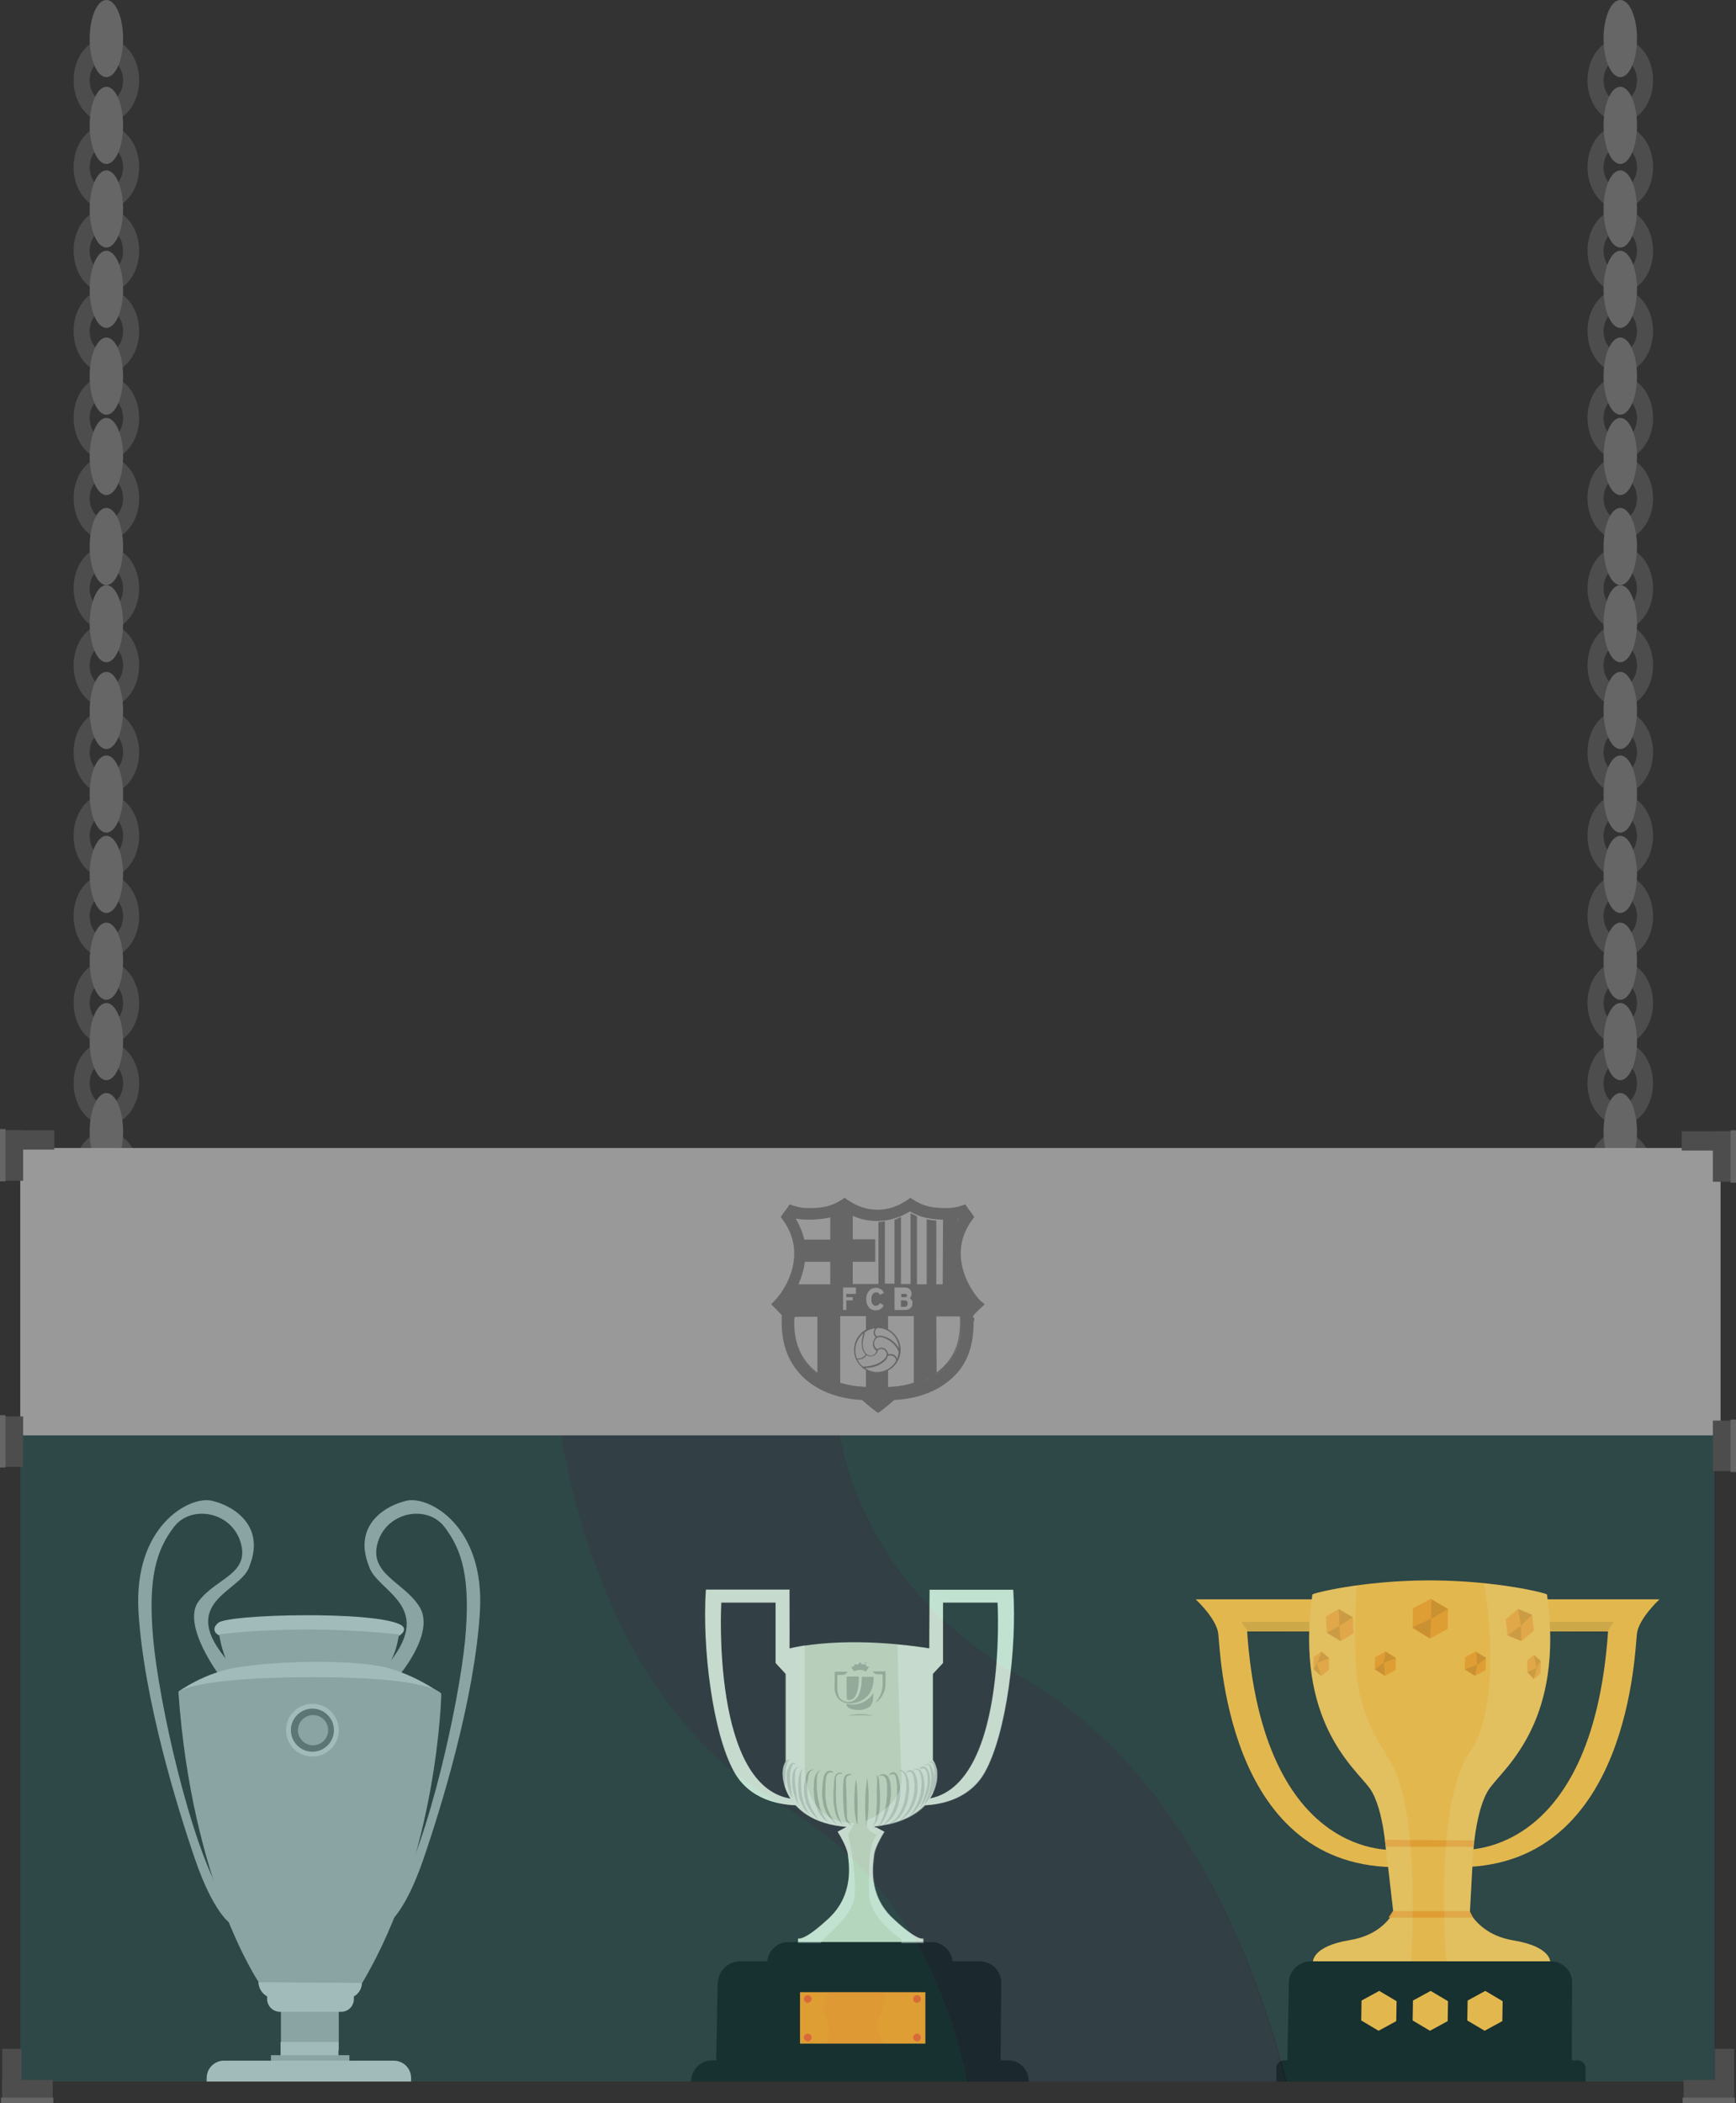 <?xml version="1.0" encoding="utf-8"?>
<!-- Generator: Adobe Illustrator 19.0.0, SVG Export Plug-In . SVG Version: 6.00 Build 0)  -->
<!DOCTYPE svg PUBLIC "-//W3C//DTD SVG 1.1//EN" "http://www.w3.org/Graphics/SVG/1.1/DTD/svg11.dtd">
<svg version="1.1" id="Layer_1" xmlns="http://www.w3.org/2000/svg" xmlns:xlink="http://www.w3.org/1999/xlink" x="0px" y="0px"
	 viewBox="0 0 540.1 654.2" style="enable-background:new 0 0 540.1 654.2;" xml:space="preserve">
<rect x="0" y="0" width="540.1" height="654.2" fill="#333333" stroke="none"/>
<style type="text/css">
	.st0{fill:#4D4D4D;}
	.st1{fill:#666666;}
	.st2{fill:#999999;}
	.st3{fill:#B3B3B3;}
	.st4{fill:#C6D2B6;}
	.st5{opacity:0.2;}
	.st6{fill:#1A1A1A;}
	.st7{fill:#F7931E;}
	.st8{opacity:0.3;fill:#FFFFFF;}
	.st9{fill:#F15A24;}
	.st10{opacity:0.1;fill:#F15A24;}
	.st11{fill:#FBB03B;}
	.st12{opacity:0.1;}
	.st13{opacity:0.1;fill:#FFFFFF;}
	.st14{opacity:0.1;fill:#00FFFF;}
	.st15{opacity:0.1;fill:#29ABE2;}
</style>
<g>
	<g>
		<path class="st0" d="M33.1,12c-5.7,0-10.2,5.8-10.2,13s4.6,13,10.2,13s10.2-5.8,10.2-13S38.7,12,33.1,12z M33.1,31.7
			c-2.9,0-5.2-3-5.2-6.7c0-3.7,2.4-6.7,5.2-6.7s5.2,3,5.2,6.7C38.3,28.7,36,31.7,33.1,31.7z"/>
		<ellipse class="st1" cx="33.1" cy="12" rx="5.2" ry="12"/>
		<path class="st0" d="M33.1,39c-5.7,0-10.2,5.8-10.2,13s4.6,13,10.2,13s10.2-5.8,10.2-13S38.7,39,33.1,39z M33.1,58.7
			c-2.9,0-5.2-3-5.2-6.7c0-3.7,2.4-6.7,5.2-6.7s5.2,3,5.2,6.7C38.3,55.7,36,58.7,33.1,58.7z"/>
		<ellipse class="st1" cx="33.1" cy="39" rx="5.2" ry="12"/>
		<path class="st0" d="M33.1,65c-5.7,0-10.2,5.8-10.2,13s4.6,13,10.2,13s10.2-5.8,10.2-13S38.7,65,33.1,65z M33.1,84.7
			c-2.9,0-5.2-3-5.2-6.7c0-3.7,2.4-6.7,5.2-6.7s5.2,3,5.2,6.7C38.3,81.7,36,84.7,33.1,84.7z"/>
		<ellipse class="st1" cx="33.1" cy="65" rx="5.2" ry="12"/>
		<path class="st0" d="M33.1,90c-5.7,0-10.2,5.8-10.2,13s4.6,13,10.2,13s10.2-5.8,10.2-13S38.7,90,33.1,90z M33.1,109.7
			c-2.9,0-5.2-3-5.2-6.7c0-3.7,2.4-6.7,5.2-6.7s5.2,3,5.2,6.7C38.3,106.7,36,109.7,33.1,109.7z"/>
		<ellipse class="st1" cx="33.1" cy="90" rx="5.2" ry="12"/>
		<path class="st0" d="M33.1,117c-5.7,0-10.2,5.8-10.2,13s4.6,13,10.2,13s10.2-5.8,10.2-13S38.7,117,33.1,117z M33.1,136.7
			c-2.9,0-5.2-3-5.2-6.7c0-3.7,2.4-6.7,5.2-6.7s5.2,3,5.2,6.7C38.3,133.7,36,136.7,33.1,136.7z"/>
		<ellipse class="st1" cx="33.1" cy="117" rx="5.2" ry="12"/>
		<path class="st0" d="M33.1,142c-5.7,0-10.2,5.8-10.2,13s4.6,13,10.2,13s10.2-5.8,10.2-13S38.7,142,33.1,142z M33.1,161.7
			c-2.9,0-5.2-3-5.2-6.7c0-3.7,2.4-6.7,5.2-6.7s5.2,3,5.2,6.7C38.3,158.7,36,161.7,33.1,161.7z"/>
		<ellipse class="st1" cx="33.1" cy="142" rx="5.2" ry="12"/>
		<path class="st0" d="M33.1,170c-5.7,0-10.2,5.8-10.2,13s4.6,13,10.2,13s10.2-5.8,10.2-13S38.7,170,33.1,170z M33.1,189.7
			c-2.9,0-5.2-3-5.2-6.7c0-3.7,2.4-6.7,5.2-6.7s5.2,3,5.2,6.7C38.3,186.7,36,189.7,33.1,189.7z"/>
		<ellipse class="st1" cx="33.1" cy="170" rx="5.2" ry="12"/>
		<path class="st0" d="M33.1,194c-5.7,0-10.2,5.8-10.2,13s4.6,13,10.2,13s10.2-5.8,10.2-13S38.7,194,33.1,194z M33.1,213.7
			c-2.9,0-5.2-3-5.2-6.7c0-3.7,2.4-6.7,5.2-6.7s5.2,3,5.2,6.7C38.3,210.7,36,213.7,33.1,213.7z"/>
		<ellipse class="st1" cx="33.1" cy="194" rx="5.2" ry="12"/>
		<path class="st0" d="M33.1,221c-5.7,0-10.2,5.8-10.2,13s4.6,13,10.2,13s10.2-5.8,10.2-13S38.7,221,33.1,221z M33.1,240.7
			c-2.9,0-5.2-3-5.2-6.7c0-3.7,2.4-6.7,5.2-6.7s5.2,3,5.2,6.7C38.3,237.7,36,240.7,33.1,240.7z"/>
		<ellipse class="st1" cx="33.1" cy="221" rx="5.2" ry="12"/>
		<path class="st0" d="M33.1,247c-5.7,0-10.2,5.8-10.2,13s4.6,13,10.2,13s10.2-5.8,10.2-13S38.7,247,33.1,247z M33.1,266.7
			c-2.9,0-5.2-3-5.2-6.7c0-3.7,2.4-6.7,5.2-6.7s5.2,3,5.2,6.7C38.3,263.7,36,266.7,33.1,266.7z"/>
		<ellipse class="st1" cx="33.1" cy="247" rx="5.2" ry="12"/>
		<path class="st0" d="M33.1,272c-5.7,0-10.2,5.8-10.2,13s4.6,13,10.2,13s10.2-5.8,10.2-13S38.7,272,33.1,272z M33.1,291.7
			c-2.9,0-5.2-3-5.2-6.7c0-3.7,2.4-6.7,5.2-6.7s5.2,3,5.2,6.7C38.3,288.7,36,291.7,33.1,291.7z"/>
		<ellipse class="st1" cx="33.1" cy="272" rx="5.2" ry="12"/>
		<path class="st0" d="M33.1,299c-5.7,0-10.2,5.8-10.2,13s4.6,13,10.2,13s10.2-5.8,10.2-13S38.7,299,33.1,299z M33.1,318.7
			c-2.9,0-5.2-3-5.2-6.7c0-3.7,2.4-6.7,5.2-6.7s5.2,3,5.2,6.7C38.3,315.7,36,318.7,33.1,318.7z"/>
		<ellipse class="st1" cx="33.1" cy="299" rx="5.2" ry="12"/>
		<path class="st0" d="M33.1,324c-5.7,0-10.2,5.8-10.2,13s4.6,13,10.2,13s10.2-5.8,10.2-13S38.7,324,33.1,324z M33.1,343.7
			c-2.9,0-5.2-3-5.2-6.7c0-3.7,2.4-6.7,5.2-6.7s5.2,3,5.2,6.7C38.3,340.7,36,343.7,33.1,343.7z"/>
		<ellipse class="st1" cx="33.1" cy="324" rx="5.2" ry="12"/>
		<path class="st0" d="M33.1,352c-5.7,0-10.2,5.8-10.2,13s4.6,13,10.2,13s10.2-5.8,10.2-13S38.7,352,33.1,352z M33.1,371.7
			c-2.9,0-5.2-3-5.2-6.7c0-3.7,2.4-6.7,5.2-6.7s5.2,3,5.2,6.7C38.3,368.7,36,371.7,33.1,371.7z"/>
		<ellipse class="st1" cx="33.1" cy="352" rx="5.2" ry="12"/>
	</g>
	<g>
		<path class="st0" d="M504.1,12c-5.7,0-10.2,5.8-10.2,13s4.6,13,10.2,13s10.2-5.8,10.2-13S509.7,12,504.1,12z M504.1,31.7
			c-2.9,0-5.2-3-5.2-6.7c0-3.7,2.4-6.7,5.2-6.7s5.2,3,5.2,6.7C509.3,28.7,507,31.7,504.1,31.7z"/>
		<ellipse class="st1" cx="504.1" cy="12" rx="5.2" ry="12"/>
		<path class="st0" d="M504.1,39c-5.7,0-10.2,5.8-10.2,13s4.6,13,10.2,13s10.2-5.8,10.2-13S509.7,39,504.1,39z M504.1,58.7
			c-2.9,0-5.2-3-5.2-6.7c0-3.7,2.4-6.7,5.2-6.7s5.2,3,5.2,6.7C509.3,55.7,507,58.7,504.1,58.7z"/>
		<ellipse class="st1" cx="504.1" cy="39" rx="5.2" ry="12"/>
		<path class="st0" d="M504.1,65c-5.7,0-10.2,5.8-10.2,13s4.6,13,10.2,13s10.2-5.8,10.2-13S509.7,65,504.1,65z M504.1,84.7
			c-2.9,0-5.2-3-5.2-6.7c0-3.7,2.4-6.7,5.2-6.7s5.2,3,5.2,6.7C509.3,81.7,507,84.7,504.1,84.7z"/>
		<ellipse class="st1" cx="504.1" cy="65" rx="5.2" ry="12"/>
		<path class="st0" d="M504.1,90c-5.7,0-10.2,5.8-10.2,13s4.6,13,10.2,13s10.2-5.8,10.2-13S509.7,90,504.1,90z M504.1,109.7
			c-2.9,0-5.2-3-5.2-6.7c0-3.7,2.4-6.7,5.2-6.7s5.2,3,5.2,6.7C509.3,106.7,507,109.7,504.1,109.7z"/>
		<ellipse class="st1" cx="504.1" cy="90" rx="5.2" ry="12"/>
		<path class="st0" d="M504.1,117c-5.7,0-10.2,5.8-10.2,13s4.6,13,10.2,13s10.2-5.8,10.2-13S509.7,117,504.1,117z M504.1,136.7
			c-2.9,0-5.2-3-5.2-6.7c0-3.7,2.4-6.7,5.2-6.7s5.2,3,5.2,6.7C509.3,133.7,507,136.7,504.1,136.7z"/>
		<ellipse class="st1" cx="504.1" cy="117" rx="5.2" ry="12"/>
		<path class="st0" d="M504.1,142c-5.7,0-10.2,5.8-10.2,13s4.6,13,10.2,13s10.2-5.8,10.2-13S509.7,142,504.1,142z M504.1,161.7
			c-2.9,0-5.2-3-5.2-6.7c0-3.7,2.4-6.7,5.2-6.7s5.2,3,5.2,6.7C509.3,158.7,507,161.7,504.1,161.7z"/>
		<ellipse class="st1" cx="504.1" cy="142" rx="5.2" ry="12"/>
		<path class="st0" d="M504.1,170c-5.7,0-10.2,5.8-10.2,13s4.6,13,10.2,13s10.2-5.8,10.2-13S509.7,170,504.1,170z M504.1,189.7
			c-2.9,0-5.2-3-5.2-6.7c0-3.7,2.4-6.7,5.2-6.7s5.2,3,5.2,6.7C509.3,186.7,507,189.7,504.1,189.7z"/>
		<ellipse class="st1" cx="504.1" cy="170" rx="5.2" ry="12"/>
		<path class="st0" d="M504.1,194c-5.7,0-10.2,5.8-10.2,13s4.6,13,10.2,13s10.2-5.8,10.2-13S509.7,194,504.1,194z M504.1,213.7
			c-2.9,0-5.2-3-5.2-6.7c0-3.7,2.4-6.7,5.2-6.7s5.2,3,5.2,6.7C509.3,210.7,507,213.7,504.1,213.7z"/>
		<ellipse class="st1" cx="504.1" cy="194" rx="5.2" ry="12"/>
		<path class="st0" d="M504.1,221c-5.7,0-10.2,5.8-10.2,13s4.6,13,10.2,13s10.2-5.8,10.2-13S509.7,221,504.1,221z M504.1,240.7
			c-2.9,0-5.2-3-5.2-6.7c0-3.7,2.4-6.7,5.2-6.7s5.2,3,5.2,6.7C509.3,237.7,507,240.7,504.1,240.7z"/>
		<ellipse class="st1" cx="504.1" cy="221" rx="5.2" ry="12"/>
		<path class="st0" d="M504.1,247c-5.7,0-10.2,5.8-10.2,13s4.6,13,10.2,13s10.2-5.8,10.2-13S509.7,247,504.1,247z M504.1,266.7
			c-2.9,0-5.2-3-5.2-6.7c0-3.7,2.4-6.7,5.2-6.7s5.2,3,5.2,6.7C509.3,263.7,507,266.7,504.1,266.7z"/>
		<ellipse class="st1" cx="504.1" cy="247" rx="5.2" ry="12"/>
		<path class="st0" d="M504.1,272c-5.7,0-10.2,5.8-10.2,13s4.6,13,10.2,13s10.2-5.8,10.2-13S509.7,272,504.1,272z M504.1,291.7
			c-2.9,0-5.2-3-5.2-6.7c0-3.7,2.4-6.7,5.2-6.7s5.2,3,5.2,6.7C509.3,288.7,507,291.7,504.1,291.7z"/>
		<ellipse class="st1" cx="504.1" cy="272" rx="5.2" ry="12"/>
		<path class="st0" d="M504.1,299c-5.7,0-10.2,5.8-10.2,13s4.6,13,10.2,13s10.2-5.8,10.2-13S509.7,299,504.1,299z M504.1,318.7
			c-2.9,0-5.2-3-5.2-6.7c0-3.7,2.4-6.7,5.2-6.7s5.2,3,5.2,6.7C509.3,315.7,507,318.7,504.1,318.7z"/>
		<ellipse class="st1" cx="504.1" cy="299" rx="5.2" ry="12"/>
		<path class="st0" d="M504.1,324c-5.7,0-10.2,5.8-10.2,13s4.6,13,10.2,13s10.2-5.8,10.2-13S509.7,324,504.1,324z M504.1,343.7
			c-2.9,0-5.2-3-5.2-6.7c0-3.7,2.4-6.7,5.2-6.7s5.2,3,5.2,6.7C509.3,340.7,507,343.7,504.1,343.7z"/>
		<ellipse class="st1" cx="504.1" cy="324" rx="5.2" ry="12"/>
		<path class="st0" d="M504.1,352c-5.7,0-10.2,5.8-10.2,13s4.6,13,10.2,13s10.2-5.8,10.2-13S509.7,352,504.1,352z M504.1,371.7
			c-2.9,0-5.2-3-5.2-6.7c0-3.7,2.4-6.7,5.2-6.7s5.2,3,5.2,6.7C509.3,368.7,507,371.7,504.1,371.7z"/>
		<ellipse class="st1" cx="504.1" cy="352" rx="5.2" ry="12"/>
	</g>
	<g>
		<rect x="6.3" y="357.1" class="st2" width="529" height="89.4"/>
		<g>
			<path class="st2" d="M68.5,521.5c0,0-12.2-16.1-6.7-23.4s15.9-8.4,13.1-18.2c-2.8-9.7-15.4-12-20.8-4.9s-8.2,15.7-6.4,35.2
				s11.4,62.9,21.5,79.8l2.2,8.1c0,0-5.1-3.4-10.7-19.7s-15.9-49.8-17.6-76.8c-1.7-27,15.9-36.3,22.7-34.8
				c6.7,1.5,16.9,7.7,11.8,20.4c-2.4,8.1-23.4,10.9-6,30.3C71.7,517.6,72.3,524,68.5,521.5z"/>
			<path class="st2" d="M123.9,521.5c0,0,11.7-13.5,6.6-21.7c-4.8-7.7-15.8-10.1-13-19.9c2.8-9.7,15.4-12,20.8-4.9
				c5.4,7.1,8.2,15.7,6.4,35.2c-1.9,19.5-11.4,62.9-21.5,79.8l-2.2,8.1c0,0,5.1-3.4,10.7-19.7c5.6-16.3,15.9-49.8,17.6-76.8
				c1.7-27-15.9-36.3-22.7-34.8s-16.9,7.7-11.8,20.4c2.4,8.1,22,12.5,4.6,32C119.3,519.3,120.2,524,123.9,521.5z"/>
			<path class="st3" d="M68.7,509c0,0-3.9-1.5-0.8-4.2c3.1-2.7,48.6-3.8,56.7,0.6c2.4,1.3,0.4,3.2-1.3,3.9
				C121.6,510,84.4,506.4,68.7,509z"/>
			<path class="st2" d="M72,519.9c0,0-2.9-5.2-3.8-11.5c0,0,24.3-3.4,55.9,0c0,0-0.8,8-5.2,11.7L72,519.9z"/>
			<path class="st3" d="M55.5,526.2c0,0,8.1-5.9,18.1-7.5c13.9-2.2,33.9-2.3,44.1-0.5c10.3,1.8,19.5,8.6,19.5,8.6L55.5,526.2z"/>
			<rect x="87.4" y="623.9" class="st2" width="18" height="13.8"/>
			<rect x="87.3" y="635.2" class="st3" width="18" height="5.5"/>
			<rect x="84.3" y="639.3" class="st2" width="24.4" height="3.1"/>
			<path class="st3" d="M127.8,647.5H64.3v-1.1c0-3,2.4-5.4,5.4-5.4h52.8c3,0,5.4,2.4,5.4,5.4V647.5z"/>
			<path class="st3" d="M106.1,625.8H87.1c-2.2,0-4-1.8-4-4v-0.8h27v0.8C110.1,624.1,108.3,625.8,106.1,625.8z"/>
			<path class="st3" d="M107.9,621.6H85.3c-2.6,0-4.9-2.4-4.9-5.1l0,0l32.2,0.1l0,0C112.7,619.3,110.5,621.6,107.9,621.6z"/>
			<path class="st2" d="M80.5,616.6c0,0-20.8-30.5-25-90.3c0,0,4.6-4.6,42-4.6s39.8,5.2,39.8,5.2s-1,50.2-24.6,89.9L80.5,616.6z"/>
			<circle class="st3" cx="97.2" cy="538.2" r="8.2"/>
			<circle class="st1" cx="97.2" cy="538.2" r="6.7"/>
			<circle class="st2" cx="97.4" cy="538.2" r="4.7"/>
		</g>
		<g>
			<g>
				<path class="st4" d="M245.5,521.8l-4.2-4.5v-18.8h-16.9c0,0-3.3,59.2,23,61.2l3,1.8c0,0-15.3,1.7-22-10.3s-10-38.7-8.8-56.7h26
					C245.6,494.5,245.7,522,245.5,521.8z"/>
				<path class="st4" d="M289.2,521.8l4.2-4.5v-18.8h17c0,0,3.3,59.2-23,61.2l-3,1.8c0,0,15.3,1.7,22-10.3s10-38.7,8.8-56.7h-26
					C289.2,494.5,289,522,289.2,521.8z"/>
				<path class="st4" d="M263.3,567.2v2c0,0,2.6,1.3,4.9,1.1s3.9-1.7,3.9-1.7l0.1-1.3L263.3,567.2z"/>
				<path class="st4" d="M263.2,568.4l-2.6,1.4c0,0,2.9,4.5,3.2,7.2s2,12.3-5.9,19.7c-7.9,7.4-9.6,6.3-9.6,6.3v1.5h20v-35.3
					C268.3,569.2,263.2,568.5,263.2,568.4z"/>
				<path class="st4" d="M272.5,568.4l2.6,1.4c0,0-2.9,4.5-3.2,7.2s-2.1,12.3,5.8,19.7c7.9,7.4,9.5,6.3,9.5,6.3v1.5h-20v-35.3
					C267.3,569.2,272.5,568.5,272.5,568.4z"/>
				<path class="st4" d="M290.2,551.8l-11.1,4.3c-7.6,1.2-15.3,1.2-22.8,0.1l-11.8-4.4v-38.7V513c14.2-3.3,31.6-2.4,45.7-0.1v0.3
					V551.8z"/>
				<path class="st4" d="M244.6,547.8c-3.1,3.7-0.7,21.1,23.2,20.6c25.5-0.5,25.4-18,22.4-20.9c-6.1,0-1.5,7.8-23,7.8
					S244.7,547.8,244.6,547.8z"/>
				<path class="st5" d="M272.9,552.7c0,0,0.2-0.2,0.7-0.5c0.2-0.1,0.6-0.3,1-0.3c0.4-0.1,1,0.1,1.4,0.4c0.2,0.2,0.4,0.4,0.5,0.7
					c0.1,0.2,0.2,0.5,0.3,0.8c0.2,0.6,0.3,1.1,0.3,1.7c0.1,0.6,0.1,1.2,0.1,1.8c0,0.6,0,1.3-0.1,1.9c-0.1,0.6-0.2,1.3-0.3,1.9
					c-0.1,0.6-0.3,1.2-0.4,1.8c-0.2,0.6-0.4,1.1-0.6,1.6c-0.2,0.5-0.5,1-0.7,1.4c-0.3,0.4-0.5,0.8-0.7,1.1c-0.3,0.3-0.5,0.6-0.7,0.7
					c-0.4,0.4-0.7,0.6-0.7,0.6s0.2-0.3,0.5-0.7c0.2-0.2,0.3-0.5,0.5-0.8c0.2-0.3,0.3-0.7,0.5-1.1c0.2-0.4,0.4-0.9,0.5-1.4
					c0.2-0.5,0.3-1,0.4-1.6c0.1-0.6,0.2-1.1,0.3-1.7c0.1-0.6,0.2-1.2,0.2-1.8c0.1-0.6,0.1-1.2,0.1-1.8c0-0.6,0-1.2,0-1.8
					c0-0.6-0.1-1.1-0.2-1.6c0-0.2-0.1-0.5-0.2-0.7c-0.1-0.2-0.2-0.4-0.3-0.5c-0.3-0.3-0.6-0.5-1-0.5c-0.3,0-0.7,0.1-0.9,0.1
					C273.2,552.6,272.9,552.7,272.9,552.7z"/>
				<path class="st5" d="M276.5,552.3c0,0,0-0.1,0.1-0.2c0.1-0.1,0.2-0.3,0.5-0.5c0.2-0.2,0.6-0.4,1.1-0.3c0.5,0.1,0.8,0.6,1,1
					c0.2,0.5,0.4,1,0.5,1.6c0.1,0.6,0.2,1.1,0.3,1.8c0.1,0.6,0.1,1.3,0.1,1.9c0,0.6-0.1,1.3-0.2,2c-0.1,0.7-0.3,1.3-0.4,1.9
					c-0.2,0.6-0.4,1.2-0.7,1.8c-0.2,0.6-0.6,1.1-0.9,1.6c-0.3,0.5-0.7,0.9-1,1.2c-0.3,0.4-0.7,0.6-1,0.9c-0.3,0.3-0.6,0.4-0.8,0.6
					c-0.5,0.3-0.8,0.5-0.8,0.5s0.2-0.2,0.6-0.6c0.2-0.2,0.5-0.4,0.7-0.7c0.2-0.3,0.5-0.6,0.8-1c0.2-0.4,0.6-0.8,0.8-1.3
					c0.3-0.5,0.5-1,0.7-1.5c0.2-0.5,0.4-1.1,0.6-1.7c0.1-0.6,0.3-1.2,0.4-1.8c0.1-0.6,0.1-1.2,0.2-1.8c0-0.6,0-1.2,0-1.8
					c0-0.6-0.1-1.2-0.1-1.7c-0.1-0.5-0.2-1-0.3-1.4c-0.1-0.5-0.3-0.8-0.6-0.9c-0.3-0.1-0.6,0-0.8,0.1
					C276.8,552,276.5,552.3,276.5,552.3z"/>
				<path class="st5" d="M279,551.9c0,0,0-0.1,0.1-0.2c0.1-0.1,0.2-0.4,0.4-0.6c0.2-0.2,0.6-0.5,1.1-0.4c0.5,0.1,0.9,0.5,1.2,0.9
					c0.2,0.3,0.3,0.5,0.4,0.7c0.1,0.3,0.2,0.6,0.3,0.9c0.2,0.6,0.3,1.2,0.3,1.9c0.1,0.7,0.1,1.3,0,2c-0.1,0.7-0.1,1.4-0.2,2.1
					c-0.1,0.7-0.3,1.4-0.5,2c-0.2,0.7-0.5,1.3-0.8,1.9c-0.3,0.6-0.7,1.1-1,1.6c-0.4,0.5-0.7,0.9-1.2,1.3c-0.2,0.2-0.4,0.3-0.6,0.5
					c-0.2,0.1-0.4,0.2-0.6,0.4c-0.4,0.2-0.7,0.4-1,0.5c-0.6,0.2-0.9,0.3-0.9,0.3s0.3-0.2,0.8-0.5c0.3-0.1,0.5-0.4,0.9-0.6
					c0.2-0.1,0.3-0.3,0.5-0.4c0.2-0.2,0.3-0.3,0.5-0.5c0.4-0.3,0.6-0.8,1-1.3c0.2-0.2,0.3-0.5,0.4-0.8c0.1-0.3,0.3-0.5,0.4-0.8
					c0.3-0.6,0.4-1.2,0.7-1.8c0.2-0.6,0.3-1.3,0.4-1.9c0.1-0.7,0.2-1.3,0.3-2c0-0.3,0-0.7,0.1-1c0-0.3,0-0.6,0-1
					c0-0.6-0.1-1.2-0.2-1.8c0-0.3-0.1-0.5-0.2-0.8c-0.1-0.2-0.2-0.5-0.3-0.7c-0.3-0.4-0.5-0.8-0.9-0.9c-0.3-0.1-0.7,0-0.9,0.2
					C279.1,551.5,279,551.9,279,551.9z"/>
				<path class="st5" d="M281.6,551.6c0,0,0.2-0.3,0.6-0.6c0.2-0.2,0.5-0.4,1-0.4c0.5,0,0.9,0.3,1.2,0.7c0.2,0.3,0.3,0.4,0.4,0.7
					c0.1,0.3,0.2,0.5,0.3,0.8c0.2,0.5,0.3,1.1,0.3,1.7c0.1,0.6,0.1,1.2,0.1,1.8c0,0.6-0.1,1.3-0.2,1.9c-0.1,0.6-0.3,1.3-0.5,1.9
					c-0.2,0.6-0.4,1.2-0.7,1.7c-0.3,0.5-0.6,1-0.9,1.5c-0.3,0.5-0.7,0.8-1,1.2c-0.3,0.4-0.7,0.6-0.9,0.9c-0.3,0.3-0.6,0.4-0.8,0.6
					c-0.4,0.3-0.7,0.5-0.7,0.5s0.2-0.2,0.6-0.6c0.2-0.2,0.4-0.4,0.6-0.7c0.2-0.3,0.5-0.6,0.8-1c0.2-0.4,0.5-0.8,0.8-1.2
					c0.3-0.5,0.5-0.9,0.7-1.5c0.2-0.5,0.4-1.1,0.6-1.6c0.2-0.6,0.3-1.1,0.4-1.7c0.1-0.6,0.2-1.2,0.2-1.8c0-0.6,0.1-1.2,0-1.7
					c0-0.6-0.1-1.1-0.2-1.6c0-0.3-0.1-0.5-0.2-0.7c0-0.2-0.2-0.5-0.2-0.6c-0.2-0.4-0.5-0.6-0.8-0.7c-0.3,0-0.6,0.1-0.9,0.2
					C281.8,551.4,281.6,551.6,281.6,551.6z"/>
				<path class="st5" d="M284,551c0,0,0-0.1,0.1-0.2c0.1-0.1,0.2-0.3,0.4-0.4c0.2-0.1,0.5-0.3,1-0.2c0.4,0.1,0.8,0.4,1.1,0.8
					c0.2,0.3,0.4,0.8,0.6,1.3c0.2,0.5,0.3,1,0.3,1.6c0.1,0.5,0.1,1.1,0.1,1.7c0,0.6,0,1.2-0.1,1.7c-0.1,0.6-0.2,1.2-0.4,1.7
					c-0.2,0.6-0.4,1.1-0.6,1.6c-0.2,0.5-0.5,0.9-0.8,1.4c-0.3,0.4-0.6,0.8-0.8,1.1c-0.3,0.3-0.6,0.6-0.8,0.9
					c-0.2,0.3-0.5,0.4-0.7,0.6c-0.4,0.3-0.6,0.5-0.6,0.5s0.2-0.2,0.5-0.6c0.1-0.2,0.4-0.4,0.5-0.7c0.2-0.3,0.4-0.6,0.6-1
					c0.2-0.4,0.4-0.7,0.7-1.2c0.2-0.4,0.4-0.9,0.6-1.4c0.2-0.5,0.3-1,0.5-1.5c0.1-0.5,0.3-1,0.3-1.6c0.1-0.5,0.1-1.1,0.2-1.6
					c0-0.5,0-1.1,0-1.6c0-0.5-0.1-1-0.2-1.5c-0.1-0.5-0.2-0.8-0.4-1.2c-0.2-0.3-0.4-0.6-0.6-0.7c-0.3-0.1-0.6-0.1-0.8,0
					C284.3,550.8,284,551,284,551z"/>
				<path class="st5" d="M286,550.2c0,0,0.1-0.2,0.5-0.5c0.2-0.1,0.5-0.3,0.8-0.2c0.4,0,0.8,0.2,1,0.5c0.3,0.3,0.5,0.7,0.6,1.1
					c0.2,0.4,0.3,0.9,0.4,1.4c0.1,0.5,0.1,1,0.1,1.5c0,0.5,0,1-0.1,1.5c-0.1,0.5-0.2,1-0.3,1.5c-0.1,0.5-0.3,0.9-0.5,1.4
					c-0.3,0.9-0.7,1.7-1.1,2.3c-0.4,0.6-0.8,1.1-1,1.5c-0.3,0.3-0.4,0.5-0.4,0.5s0.1-0.2,0.3-0.6c0.2-0.4,0.4-1,0.7-1.6
					c0.1-0.3,0.3-0.7,0.4-1.1c0.1-0.4,0.3-0.8,0.4-1.2c0.1-0.4,0.2-0.9,0.4-1.3c0.1-0.5,0.2-0.9,0.3-1.4c0.1-0.5,0.1-0.9,0.1-1.4
					c0-0.5,0-0.9,0-1.3c0-0.4-0.1-0.8-0.2-1.2c-0.1-0.4-0.2-0.8-0.4-1c-0.2-0.3-0.4-0.5-0.6-0.5c-0.2-0.1-0.5,0-0.7,0.1
					C286.2,550.1,286,550.2,286,550.2z"/>
				<path class="st5" d="M287.4,549.5c0,0,0.1-0.2,0.4-0.5c0.2-0.1,0.4-0.3,0.8-0.3c0.4,0,0.8,0.2,1,0.6c0.2,0.4,0.4,0.7,0.5,1.1
					c0.1,0.4,0.3,0.8,0.4,1.3c0.1,0.5,0.2,0.9,0.2,1.4c0,0.5,0,1,0,1.5c-0.1,0.5-0.1,1-0.3,1.5c-0.1,0.5-0.3,0.9-0.4,1.4
					c-0.3,0.9-0.7,1.6-1.1,2.2c-0.4,0.6-0.8,1.1-1.1,1.4c-0.3,0.3-0.4,0.5-0.4,0.5s0.1-0.2,0.3-0.6c0.2-0.4,0.4-0.9,0.7-1.6
					c0.1-0.3,0.3-0.7,0.4-1.1c0.1-0.4,0.3-0.8,0.4-1.2c0.1-0.4,0.2-0.9,0.3-1.3c0.1-0.4,0.2-0.9,0.2-1.4c0.1-0.5,0.1-0.9,0.1-1.4
					c0-0.4,0-0.9-0.1-1.3c-0.1-0.4-0.1-0.8-0.2-1.2c-0.1-0.4-0.2-0.8-0.3-1.1c-0.1-0.3-0.3-0.4-0.5-0.5c-0.2,0-0.5,0-0.7,0.1
					C287.6,549.3,287.4,549.5,287.4,549.5z"/>
				<path class="st5" d="M288.6,548.9c0,0,0.1-0.2,0.3-0.5c0.1-0.1,0.2-0.3,0.5-0.4c0.2-0.1,0.6-0.1,0.9,0.1c0.1,0,0.1,0.1,0.2,0.2
					l0.1,0c0,0,0,0,0,0l0,0l0.1,0.1c0.1,0.1,0.2,0.3,0.3,0.4c0.2,0.3,0.3,0.6,0.4,1c0.1,0.4,0.2,0.7,0.3,1.1
					c0.1,0.4,0.1,0.8,0.1,1.1c0,0.8,0,1.5-0.2,2.2c-0.1,0.7-0.3,1.3-0.6,1.9c-0.2,0.5-0.4,0.9-0.6,1.2c-0.2,0.3-0.3,0.4-0.3,0.4
					s0.1-0.7,0.4-1.8c0.1-0.5,0.2-1.2,0.2-1.8c0-0.3,0-0.7,0.1-1c0-0.4,0-0.7,0-1.1c0-0.4,0-0.7-0.1-1.1c0-0.3-0.1-0.7-0.1-1
					c-0.1-0.3-0.1-0.6-0.2-0.9c-0.1-0.2-0.2-0.5-0.4-0.6c-0.1-0.1-0.3-0.2-0.5-0.2c-0.2,0-0.4,0.1-0.5,0.2
					C288.7,548.8,288.6,548.9,288.6,548.9z"/>
				<path class="st5" d="M271.7,552.2c0,0,0.1,0,0.2-0.1c0.1,0,0.3-0.1,0.6,0c0.2,0.1,0.5,0.3,0.7,0.7c0.2,0.3,0.3,0.7,0.3,1.1
					c0.1,0.9,0.1,1.8,0.2,2.8c0.1,1,0.1,2.1,0.1,3.2c0,2.2-0.2,4.4-0.8,6c-0.1,0.4-0.3,0.7-0.5,1c-0.2,0.3-0.3,0.5-0.5,0.7
					c-0.3,0.4-0.5,0.5-0.5,0.5s0.1-0.2,0.4-0.7c0.1-0.2,0.2-0.5,0.3-0.8c0.1-0.3,0.2-0.7,0.2-1.1c0.3-1.6,0.4-3.7,0.4-5.9
					c0-1.1,0-2.2,0-3.2c0-1,0.1-2,0.1-2.8c0-0.4,0-0.7-0.1-1c-0.1-0.3-0.2-0.5-0.4-0.6C272,552.1,271.7,552.2,271.7,552.2z"/>
				<path class="st5" d="M269.8,553c0,0,0,0.2,0.1,0.7c0,0.4,0.1,1,0.2,1.7c0.1,1.4,0.2,3.4,0.1,5.3c0,1.9-0.1,3.8-0.3,5.3
					c-0.1,0.7-0.2,1.3-0.2,1.7c-0.1,0.4-0.1,0.7-0.1,0.7s0-0.2-0.1-0.7c0-0.4-0.1-1-0.2-1.7c-0.1-1.4-0.2-3.4-0.1-5.3
					c0-1.9,0.1-3.8,0.3-5.3c0.1-0.7,0.2-1.3,0.2-1.7C269.7,553.2,269.8,553,269.8,553z"/>
				<path class="st5" d="M266.3,553.4c0,0,0.2,0.9,0.3,2.2c0.1,1.3,0.2,3.1,0.2,4.9c0,1.8,0,3.5,0,4.9c0,0.7,0,1.2,0,1.6
					c0,0.4,0.1,0.6,0.1,0.6c0,0,0,0-0.1-0.1c-0.1-0.1-0.2-0.2-0.2-0.4c-0.2-0.4-0.3-0.9-0.4-1.6c-0.3-1.3-0.4-3.1-0.4-4.9
					c0-1.8,0.1-3.6,0.2-4.9C266.2,554.3,266.3,553.4,266.3,553.4z"/>
				<path class="st5" d="M265,552c0,0-0.1,0-0.2,0.1c-0.1,0-0.3,0.1-0.6,0.1c-0.2,0.1-0.5,0.2-0.7,0.4c-0.2,0.2-0.3,0.6-0.3,1
					c0,0.4,0,0.9,0,1.3c0,0.5,0,1,0.1,1.5c0,1.1,0.1,2.2,0.1,3.3c0,1.1,0,2.3,0.1,3.3c0,0.5,0,1,0,1.5c0,0.5,0,0.9,0.1,1.3
					c0,0.3,0.3,0.6,0.5,0.9c0.2,0.3,0.4,0.5,0.6,0.7c0.3,0.4,0.5,0.6,0.5,0.6s-0.3-0.1-0.7-0.4c-0.2-0.1-0.5-0.3-0.7-0.6
					c-0.3-0.2-0.6-0.5-0.8-1c-0.1-0.4-0.2-0.9-0.3-1.4c-0.1-0.5-0.1-1-0.2-1.5c-0.1-1.1-0.1-2.2-0.2-3.4c0-1.1,0-2.3,0-3.4
					c0-0.5,0-1.1,0.1-1.5c0-0.5,0-0.9,0.1-1.4c0.1-0.5,0.3-0.9,0.6-1.2c0.3-0.3,0.6-0.3,0.9-0.4c0.3,0,0.5,0,0.6,0
					C265,552,265,552,265,552z"/>
				<path class="st5" d="M262,551.8c0,0-0.3-0.1-0.8,0c-0.2,0-0.5,0.1-0.7,0.3c-0.2,0.2-0.3,0.6-0.4,0.9c-0.1,0.4,0,0.8,0,1.4
					c0,0.5,0,1.1,0,1.6c0,1.1-0.1,2.3,0,3.4c0,0.6,0,1.2,0.1,1.7c0,0.6,0.1,1.1,0.2,1.6c0.1,0.5,0.2,1,0.3,1.5
					c0.1,0.5,0.3,0.9,0.4,1.3c0.2,0.4,0.3,0.8,0.5,1.1c0.2,0.3,0.3,0.6,0.5,0.8c0.3,0.4,0.5,0.6,0.5,0.6s-0.2-0.2-0.6-0.5
					c-0.2-0.2-0.4-0.4-0.6-0.7c-0.2-0.3-0.5-0.6-0.7-1c-0.2-0.4-0.4-0.8-0.6-1.3c-0.2-0.5-0.3-1-0.4-1.6c-0.1-0.6-0.2-1.1-0.3-1.7
					c-0.1-0.6-0.1-1.2-0.1-1.8c0-1.2,0-2.4,0.1-3.5c0-0.5,0.1-1.1,0.1-1.6c0-0.5,0.1-1,0.2-1.5c0.1-0.5,0.4-0.9,0.7-1.1
					c0.3-0.2,0.7-0.3,1-0.3c0.3,0,0.5,0.1,0.6,0.1C262,551.8,262,551.8,262,551.8z"/>
				<path class="st5" d="M259.3,551.5c0,0-0.3-0.1-0.8-0.2c-0.3,0-0.6,0.1-0.8,0.3c-0.3,0.2-0.4,0.5-0.6,0.9c-0.2,0.8-0.2,1.9-0.3,3
					c0,1.1-0.1,2.3,0,3.5c0.1,1.2,0.3,2.4,0.6,3.4c0.1,0.3,0.2,0.5,0.3,0.8c0.1,0.2,0.2,0.5,0.3,0.7c0.2,0.5,0.4,0.9,0.7,1.3
					c0.5,0.8,0.9,1.4,1.3,1.8c0.3,0.4,0.5,0.6,0.5,0.6s-0.2-0.2-0.7-0.5c-0.2-0.2-0.5-0.4-0.7-0.7c-0.3-0.3-0.6-0.6-0.9-0.9
					c-0.3-0.4-0.6-0.8-0.9-1.3c-0.1-0.2-0.3-0.5-0.4-0.7c-0.1-0.3-0.2-0.5-0.3-0.8c-0.2-0.6-0.4-1.1-0.5-1.8
					c-0.1-0.6-0.2-1.2-0.3-1.9c-0.1-1.3,0-2.5,0.1-3.7c0.1-0.6,0.1-1.1,0.2-1.7c0.1-0.5,0.2-1.1,0.4-1.5c0.2-0.5,0.5-0.8,0.9-1.1
					c0.4-0.2,0.8-0.2,1-0.2c0.3,0.1,0.5,0.2,0.6,0.2C259.3,551.5,259.3,551.5,259.3,551.5z"/>
				<path class="st5" d="M255.7,550.7c0,0-0.1,0-0.2,0c-0.1,0-0.3,0.1-0.5,0.2c-0.4,0.3-0.7,0.9-0.8,1.7c-0.1,0.8-0.1,1.8-0.1,2.8
					c0,1.1,0.1,2.2,0.3,3.3c0.1,1.1,0.4,2.2,0.6,3.2c0.1,0.5,0.3,1,0.5,1.4c0.2,0.4,0.4,0.8,0.6,1.2c0.4,0.7,0.8,1.3,1.1,1.7
					c0.3,0.4,0.5,0.6,0.5,0.6s-0.2-0.1-0.7-0.4c-0.2-0.2-0.4-0.4-0.7-0.6c-0.3-0.3-0.5-0.5-0.8-0.9c-0.3-0.4-0.5-0.8-0.8-1.2
					c-0.2-0.4-0.5-0.9-0.6-1.5c-0.2-0.5-0.4-1.1-0.5-1.6c-0.1-0.6-0.2-1.1-0.3-1.7c-0.1-1.2-0.2-2.3-0.1-3.4c0-1.1,0.1-2.1,0.4-3
					c0.3-0.9,0.8-1.5,1.3-1.7C255.4,550.6,255.7,550.7,255.7,550.7z"/>
				<path class="st5" d="M253.2,550.5c0,0-0.3,0-0.7,0.2c-0.4,0.2-0.8,0.8-1,1.6c-0.1,0.8-0.3,1.8-0.4,2.8c0,0.5,0,1,0,1.6
					c0,0.5,0.1,1.1,0.1,1.6c0.1,0.5,0.2,1.1,0.3,1.6c0.2,0.5,0.3,1,0.5,1.5c0.2,0.5,0.4,0.9,0.6,1.3c0.2,0.4,0.5,0.8,0.7,1.2
					c0.2,0.3,0.4,0.7,0.6,1c0.2,0.3,0.4,0.5,0.5,0.7c0.3,0.4,0.5,0.6,0.5,0.6s-0.2-0.2-0.6-0.5c-0.2-0.2-0.4-0.3-0.7-0.6
					c-0.2-0.2-0.5-0.5-0.8-0.9c-0.3-0.3-0.6-0.7-0.8-1.1c-0.3-0.4-0.6-0.9-0.8-1.4c-0.3-0.5-0.5-1-0.6-1.6c-0.2-0.6-0.3-1.1-0.4-1.7
					c-0.1-0.6-0.1-1.2-0.1-1.7c0-0.6,0.1-1.1,0.1-1.7c0.1-0.5,0.2-1.1,0.3-1.5c0.1-0.5,0.2-0.9,0.4-1.4c0.3-0.9,0.9-1.4,1.5-1.6
					c0.3-0.1,0.5-0.1,0.6-0.1C253.1,550.5,253.2,550.5,253.2,550.5z"/>
				<path class="st5" d="M251.1,550.2c0,0-0.3-0.1-0.7,0c-0.2,0-0.5,0.1-0.7,0.3c-0.2,0.2-0.3,0.5-0.4,0.8c-0.1,0.4-0.1,0.7-0.1,1.2
					c0,0.4,0,0.9,0,1.4c0,1,0,2,0.1,3c0,0.5,0.1,1,0.2,1.5c0.1,0.5,0.2,1,0.3,1.4c0.2,0.9,0.5,1.8,0.9,2.5c0.3,0.7,0.6,1.3,0.9,1.7
					c0.2,0.4,0.4,0.6,0.4,0.6s-0.2-0.2-0.5-0.5c-0.2-0.2-0.4-0.4-0.6-0.6c-0.2-0.2-0.4-0.5-0.7-0.9c-0.2-0.3-0.4-0.7-0.6-1.1
					c-0.2-0.4-0.4-0.9-0.6-1.3c-0.2-0.5-0.3-1-0.4-1.5c-0.1-0.5-0.2-1.1-0.2-1.6c-0.1-1.1-0.1-2.1,0-3.1c0-0.5,0.1-1,0.2-1.4
					c0.1-0.4,0.2-0.9,0.3-1.3c0.2-0.4,0.4-0.7,0.8-0.9c0.3-0.2,0.6-0.2,0.9-0.2c0.2,0,0.4,0.1,0.5,0.1
					C251,550.1,251.1,550.2,251.1,550.2z"/>
				<path class="st5" d="M249,549.4c0,0-0.2,0-0.5,0.2c-0.3,0.1-0.7,0.5-0.9,1c-0.1,0.3-0.2,0.6-0.2,0.9c-0.1,0.3,0,0.7-0.1,1.1
					c0,0.8,0,1.6,0.1,2.4c0.1,1.6,0.4,3.2,0.6,4.5c0.1,0.6,0.3,1.1,0.4,1.5c0.1,0.4,0.2,0.6,0.2,0.6s-0.1-0.2-0.3-0.5
					c-0.2-0.3-0.5-0.8-0.7-1.4c-0.5-1.2-1-2.8-1.1-4.6c-0.1-0.9-0.1-1.7,0-2.5c0-0.4,0.1-0.8,0.2-1.2c0.1-0.4,0.3-0.7,0.5-1
					c0.4-0.6,1-0.8,1.4-0.9C248.8,549.3,249,549.4,249,549.4z"/>
				<path class="st5" d="M247.7,548.8c0,0-0.2-0.1-0.5-0.1c-0.2,0-0.3,0-0.5,0.1c-0.1,0.1-0.1,0.1-0.1,0.2c-0.1,0.1-0.1,0.2-0.2,0.4
					c-0.1,0.3-0.2,0.5-0.3,0.8c-0.1,0.3-0.1,0.6-0.2,0.9c0,0.3-0.1,0.7-0.1,1c0,0.4,0,0.7,0,1.1c0,0.7,0.1,1.5,0.2,2.2
					c0.1,0.7,0.2,1.3,0.2,1.9c0.1,0.6,0.1,1,0.2,1.4c0,0.3,0,0.5,0,0.5s-0.4-0.7-0.8-1.8c-0.4-1.1-0.8-2.6-0.9-4.2
					c0-0.4,0-0.8,0-1.2c0-0.4,0.1-0.8,0.2-1.1c0.2-0.7,0.5-1.4,0.8-1.9c0.1-0.1,0.2-0.2,0.3-0.3c0.1-0.1,0.2-0.2,0.4-0.3
					c0.3-0.1,0.5,0,0.7,0C247.6,548.6,247.7,548.8,247.7,548.8z"/>
				<path class="st5" d="M245.7,547.2c0,0-0.4,0.4-0.7,1.2c-0.1,0.4-0.3,0.8-0.4,1.3c-0.1,0.2-0.1,0.5-0.1,0.8
					c-0.1,0.3,0,0.5-0.1,0.8c-0.1,1.1-0.1,2.2-0.1,3.1c0,0.9,0,1.5,0,1.5s-0.1-0.1-0.2-0.4c-0.1-0.2-0.2-0.6-0.4-1
					c-0.1-0.4-0.2-0.9-0.3-1.5c0-0.3-0.1-0.6-0.1-0.9c0-0.3,0-0.6,0-0.9c0-0.3,0-0.6,0.1-0.9c0-0.3,0.1-0.6,0.2-0.8
					c0.2-0.5,0.4-1,0.7-1.4c0.3-0.4,0.6-0.6,0.8-0.7C245.6,547.3,245.7,547.2,245.7,547.2z"/>
				<path class="st6" d="M296.4,610.7h-57.7l0,0c0-3.6,2.9-6.6,6.6-6.6h44.6C293.4,604.2,296.4,607.1,296.4,610.7L296.4,610.7z"/>
				<path class="st6" d="M311.5,616.7h-88.1l0,0c0-3.6,3.2-6.6,6.8-6.6H305C308.6,610.2,311.5,613.1,311.5,616.7L311.5,616.7z"/>
				<path class="st6" d="M320.1,647.5H215l0,0c0-3.6,2.9-6.6,6.6-6.6h92.1C317.2,640.9,320.1,643.8,320.1,647.5L320.1,647.5z"/>
				<polygon class="st6" points="311.3,641.9 222.8,641.9 223.3,616.4 311.5,616.4 				"/>
				<rect x="248.9" y="619.7" class="st7" width="39" height="16"/>
				<g id="_x33_ytBeJ.tif" class="st5">
					<g>
						<path d="M259.7,522.9c0-0.9,0-1.7,0-2.5c0-0.3,0.1-0.4,0.4-0.4c1.1,0,2.1,0,3.2,0c0.1,0,0.3-0.1,0.3,0.1
							c0,0.1-0.1,0.2-0.2,0.3c-0.3,0.4-0.7,0.5-1.2,0.6c-0.5,0-0.9,0-1.4,0c-0.2,0-0.4,0-0.3,0.2c0.1,1.8-0.2,3.7,0.2,5.5
							c0.3,1.6,1.2,2.4,2.7,2.7c1.4,0.2,2.7-0.4,3.5-1.7c0.7-1.1,0.9-2.4,1.1-3.7c0.1-0.7,0.1-1.3,0.1-2c0-0.3,0.1-0.4,0.4-0.4
							c1,0,1.9,0,2.9,0c0.2,0,0.4,0,0.4,0.3c0,1.9-0.4,3.8-1.6,5.3c-1.2,1.5-2.8,2.3-4.7,2.6c-1,0.2-2.1,0.1-3.1-0.3
							c-1.7-0.7-2.4-2-2.7-3.7C259.6,524.8,259.7,523.7,259.7,522.9z"/>
						<path d="M263.4,525.1c0-1.1,0-2.1,0-3.2c0-0.3,0.1-0.4,0.4-0.4c1,0,2,0,3,0c0.3,0,0.4,0,0.4,0.4c0,1.5-0.1,2.9-0.5,4.3
							c-0.2,0.6-0.4,1.1-0.7,1.6c-0.5,0.7-1.2,1-2,1c-0.3,0-0.5-0.1-0.5-0.5C263.4,527.3,263.4,526.2,263.4,525.1z"/>
						<path d="M271.7,526.5c0,1,0,1.8-0.2,2.7c-0.2,1-0.7,1.7-1.6,2.1c-1.7,0.8-3.5,0.8-5.3,0.2c-0.4-0.1-0.8-0.4-1.1-0.8
							c-0.1-0.2-0.2-0.4-0.1-0.6c0.1-0.2,0.3,0,0.5,0c2.4,0.4,4.6-0.2,6.4-1.8C270.9,527.9,271.3,527.3,271.7,526.5z"/>
						<path d="M272.5,529.4c1.1-1.2,1.7-2.6,2-4.2c0.2-1.3,0.1-2.7,0.1-4.1c0-0.2-0.1-0.3-0.3-0.3c-0.4,0-0.8,0-1.2,0
							c-0.8,0-1.1-0.2-1.6-0.9c0.2,0,0.4,0,0.5,0c1,0,2,0,3.1,0c0.2,0,0.4-0.1,0.4,0.2c-0.1,1.8,0.2,3.6-0.2,5.4
							c-0.4,1.4-1.1,2.7-2.2,3.6C273,529.3,272.8,529.4,272.5,529.4z"/>
						<path d="M264.8,518.5c0.6,0.1,0.9-0.2,1.1-0.6c0.1-0.1,0.1-0.3,0.3-0.2c0.7,0.3,1.1-0.1,1.3-0.7c0.2,0,0.2,0.2,0.3,0.3
							c0.3,0.4,0.6,0.6,1.1,0.4c0.2-0.1,0.3,0,0.4,0.1c0.2,0.5,0.5,0.7,1.1,0.6c-0.3,0.5-0.6,1-0.9,1.4c-0.1,0.2-0.2,0.1-0.4,0
							c-1-0.5-2.1-0.5-3.1,0c-0.2,0.1-0.3,0.1-0.4-0.1C265.4,519.4,265.1,519,264.8,518.5z"/>
						<path d="M263.7,533.7c2.6-0.6,5.2-0.7,7.9,0C268.9,533.5,266.3,533.5,263.7,533.7z"/>
						<path d="M269.5,517.2c0,0.1-0.1,0.2-0.2,0.3c-0.1,0-0.2-0.1-0.2-0.2c0-0.1,0-0.2,0.2-0.3C269.5,517,269.5,517.1,269.5,517.2z"
							/>
					</g>
				</g>
			</g>
			<path class="st8" d="M272.9,570.7c-3,3-2.5,11-2.5,18.5s10,14,10,14v1.3h7V603c0,0-1.6,1.1-9.5-6.3c-7.9-7.4-6.1-17-5.8-19.7
				s3.2-7.2,3.2-7.2l-2.6-1.4c0,0-0.2,0.1-0.4,0.1l0-0.3c0.4,0,0.7-0.1,1.1-0.1c-0.1,0.2-0.2,0.3-0.2,0.3s0.1-0.1,0.4-0.3
				c0.4-0.1,0.7-0.1,1.1-0.2c-0.1,0.1-0.2,0.2-0.2,0.2s0.2-0.1,0.4-0.3c0.6-0.1,1.2-0.2,1.7-0.3c-0.2,0.1-0.3,0.2-0.3,0.2
				s0.3-0.1,0.9-0.3c0,0,0,0,0.1,0c5-1.3,8.5-3.4,10.7-5.8c4.9-0.3,13.8-1.8,18.5-10.3c6.7-12,10-38.7,8.8-56.7h-26
				c0,0-0.1,10.3-0.1,18.3c-3.2-0.5-6.6-1-10-1.3c0.3,11.8,0.9,34.6,1.3,41.2c0.5,9-11,13.5-11,13.5
				C268.9,569.7,272.9,570.7,272.9,570.7z M291.7,551c0-0.4-0.1-0.7-0.3-1.1c0-0.1,0-0.2-0.1-0.3c-0.2-0.9-1-1.6-1-2.1v-26.9l3-3.3
				v-18.8h17c0,0,3.1,55.8-20.8,60.9c0.4-0.7,0.8-1.4,1-2.1c0.1-0.2,0.3-0.6,0.4-0.9c0.2-0.5,0.4-1.2,0.6-1.9
				c0.2-0.7,0.2-1.5,0.2-2.3C291.7,551.8,291.7,551.4,291.7,551z"/>
			<path class="st8" d="M247.4,561.5c3,3.4,7.9,6.2,15.9,6.8v0.1c0,0-0.1,0-0.1-0.1l-2.6,1.4c0,0,2.9,4.5,3.2,7.2s2,12.3-5.9,19.7
				c-7.9,7.4-9.6,6.3-9.6,6.3v1.5h7c1-2,8.8-7.2,10.3-13.2s-1.7-20.6-1.7-20.6l2-3.5c-16.5,0-15.5-18-15.5-18v-37.3
				c-2,0.2-3.2,0.7-4.7,1c0-8,0-18.4,0-18.4h-26c-1.2,18,2.2,44.7,8.8,56.7C233.2,559.9,242.6,561.3,247.4,561.5z M224.4,498.5h16.9
				v18.8l3,3.3v27.2c0,0.5-0.7,1.4-0.8,2.4c0,0,0,0.1,0,0.1c-0.1,0.3,0,0.6-0.1,0.9c0,0.3,0,0.6,0,0.9c0,0.3,0.1,0.6,0.1,0.9
				c0,0.4,0.1,0.7,0.2,1c0.3,1.7,1,3.6,2.1,5.4C221.2,555.2,224.4,498.5,224.4,498.5z"/>
			<circle class="st9" cx="251.3" cy="621.8" r="1.2"/>
			<circle class="st9" cx="285.3" cy="621.8" r="1.2"/>
			<circle class="st9" cx="251.3" cy="633.8" r="1.2"/>
			<circle class="st9" cx="285.3" cy="633.8" r="1.2"/>
			<path class="st10" d="M258,619.6c0,0-3.1,3.7-1.2,7.3c1.9,3.6,0.4,8.8,0.4,8.8l18-0.1c0,0-3.7-4.5-1.6-8.4s1.6-5.6,1.6-7.6
				L258,619.6z"/>
		</g>
		<g>
			<path class="st11" d="M410,497.5h-38c0,0,6.3,5.8,7,10.5c0.7,4.7,2,71.8,54.3,72.8l1-5.4c0,0-41.3,4.1-46.3-67.9h26L410,497.5z"
				/>
			<path class="st12" d="M388.5,508l-2.3-3.5h23.2l-2.2,3.3C407.2,507.8,388.4,507.9,388.5,508z"/>
			<path class="st11" d="M478.3,497.5h38c0,0-6.3,5.8-7,10.5c-0.7,4.7-2,71.8-54.3,72.8l-1-5.4c0,0,41.3,4.1,46.3-67.9h-26
				L478.3,497.5z"/>
			<path class="st12" d="M499.8,508l2.3-3.5H479l2.2,3.3C481.2,507.8,500,507.9,499.8,508z"/>
			<path class="st11" d="M470.9,603.6c-8-1.3-11.8-5.7-13.6-8.5l0.9-16.7c0,0,0.6-15.7,5.3-22.2c4.7-6.5,23.3-20.8,17.8-60.2
				c-0.1-0.4-15.4-4.3-35.9-4.4c-0.2,0-0.4,0-0.6,0c-0.2,0-0.4,0-0.6,0c-20.5,0.1-35.9,4-35.9,4.4c-5.5,39.4,13.1,53.8,17.8,60.2
				c4.7,6.5,5.3,22.2,5.3,22.2h0.2l1.9,16.6c-1.7,2.8-5.5,7.2-13.6,8.5c-12,2-11.4,6.9-11.4,6.9h34.8h4h35
				C482.3,610.5,482.9,605.6,470.9,603.6z"/>
			<polygon class="st7" points="439.5,506.5 439.6,500.3 445.1,497.3 450.5,500.5 450.4,506.7 444.9,509.7 			"/>
			<polygon class="st7" points="469,508.7 468.5,503.7 472.3,500.5 476.7,502.3 477.2,507.3 473.3,510.5 			"/>
			<polygon class="st7" points="421.1,508.1 420.9,503.1 416.5,500.5 412.5,502.9 412.8,507.9 417.1,510.5 			"/>
			<polygon class="st12" points="445.3,497.5 445.3,503.5 450.5,500.5 			"/>
			<polygon class="st12" points="439.5,506.2 445.3,503.5 444.9,509.7 			"/>
			<polygon class="st7" points="427.7,519.3 427.8,515.5 431.1,513.7 434.3,515.7 434.2,519.5 430.9,521.3 			"/>
			<polygon class="st12" points="431.1,513.8 430.4,517.2 434.3,515.8 			"/>
			<polygon class="st12" points="427.7,519.3 430.5,517.2 430.9,521.3 			"/>
			<polygon class="st7" points="408.7,519.3 408.7,515.5 411.1,513.7 413.5,515.7 413.4,519.5 411,521.3 			"/>
			<polygon class="st12" points="411.2,513.8 409.8,517.3 413.5,515.8 			"/>
			<polygon class="st12" points="408.7,519.3 409.7,517.4 411,521.3 			"/>
			<polygon class="st7" points="455.7,519.3 455.8,515.5 459.1,513.7 462.3,515.7 462.2,519.5 458.9,521.3 			"/>
			<polygon class="st12" points="459.3,513.9 459.6,517.9 462.4,515.7 			"/>
			<polygon class="st12" points="455.7,519.3 459.6,517.8 458.9,521.3 			"/>
			<polygon class="st7" points="475.2,520.3 475.2,516.5 477.3,514.7 479.4,516.7 479.3,520.5 477.2,522.3 			"/>
			<polygon class="st12" points="477.3,514.9 478,518.8 479.3,516.7 			"/>
			<polygon class="st12" points="475.2,520.1 478.1,518.8 477.2,522.3 			"/>
			<polygon class="st12" points="416.5,500.5 416.7,505.8 420.9,503.1 			"/>
			<polygon class="st12" points="412.8,507.9 416.7,505.8 417.1,510.5 			"/>
			<polygon class="st12" points="472.3,500.5 473.2,505.7 476.7,502.3 			"/>
			<polygon class="st12" points="469,508.7 473.3,510.5 473.2,505.7 			"/>
			<polygon class="st7" points="431.3,574.5 458.3,574.5 458.7,572.5 430.8,572.3 			"/>
			<polygon class="st7" points="433.3,594.5 457.3,594.5 458.3,596.5 432,596.5 			"/>
			<path class="st13" d="M432.3,547.5c-8.7-14.2-12.2-21-10.2-54.3c-8.5,1.2-13.8,2.6-13.8,2.9c-5.5,39.4,13.1,53.8,17.8,60.2
				c4.7,6.5,5.3,22.2,5.3,22.2h0.2l1.9,16.6c-1.7,2.8-5.5,7.2-13.6,8.5c-12,2-11.4,6.9-11.4,6.9H439
				C439.7,599.6,441.3,562,432.3,547.5z"/>
			<path class="st13" d="M470.9,603.6c-8-1.3-11.8-5.7-13.6-8.5l0.9-16.7c0,0,0.6-15.7,5.3-22.2c4.7-6.5,23.3-20.8,17.8-60.2
				c0-0.3-7.8-2.3-19.5-3.5c1.8,12.1,4.6,39.1-4.5,52.5c-10.1,14.7-8.2,53.6-7.3,65.5h32.3C482.3,610.5,482.9,605.6,470.9,603.6z"/>
			<path class="st6" d="M489.1,616.7H401l0,0c0-3.6,3.2-6.6,6.8-6.6h74.9C486.3,610.2,489.1,613.1,489.1,616.7L489.1,616.7z"/>
			<path class="st6" d="M493.3,647.5h-96.2v-4.2c0-1.3,1.1-2.4,2.4-2.4h91.4c1.3,0,2.4,1.1,2.4,2.4V647.5z"/>
			<polygon class="st6" points="489,641.9 400.5,641.9 401,616.4 489.1,616.4 			"/>
			<polygon class="st11" points="439.5,628.5 439.6,622.3 445.1,619.3 450.5,622.5 450.4,628.7 444.9,631.7 			"/>
			<polygon class="st11" points="423.5,628.5 423.6,622.3 429.1,619.3 434.5,622.5 434.4,628.7 428.9,631.7 			"/>
			<polygon class="st11" points="456.5,628.5 456.6,622.3 462.1,619.3 467.5,622.5 467.4,628.7 461.9,631.7 			"/>
		</g>
		<path class="st14" d="M242.2,560.8c-47.7-27.4-63-87.3-67.6-114.3H6.3v201h294.5C295.7,621.9,281.5,583.4,242.2,560.8z"/>
		<path class="st14" d="M533.3,446.5H261.1c4.6,23.5,18.7,53.6,57.3,75.7c50.7,29.1,72.9,90.3,81.8,125.3h133.2V446.5z"/>
		<path class="st15" d="M318.3,522.2c-38.6-22.1-52.6-52.2-57.3-75.7h-86.4c4.6,27,19.9,86.9,67.6,114.3
			c39.2,22.5,53.4,61,58.5,86.7h99.3C391.2,612.5,369.1,551.2,318.3,522.2z"/>
		<rect x="0.7" y="637.3" class="st0" width="6" height="15.7"/>
		<rect x="0.7" y="647" class="st0" width="15.7" height="6"/>
		<rect x="0.3" y="652.5" class="st1" width="16.3" height="1.7"/>
		<rect x="533.5" y="637.3" class="st0" width="6" height="15.7"/>
		<rect x="523.8" y="647" class="st0" width="15.7" height="6"/>
		<rect x="523.5" y="652.5" class="st1" width="16.3" height="1.7"/>
		<rect x="532.9" y="441.9" class="st0" width="6" height="15.7"/>
		<rect x="538.4" y="441.6" class="st1" width="1.7" height="16.3"/>
		<rect x="523.2" y="351.9" class="st0" width="15.7" height="6"/>
		<rect x="532.9" y="351.9" class="st0" width="6" height="15.7"/>
		<rect x="538.4" y="351.6" class="st1" width="1.7" height="16.3"/>
		<rect x="1.2" y="440.6" class="st0" width="6" height="15.7"/>
		<rect x="0" y="440.2" class="st1" width="1.7" height="16.3"/>
		<rect x="1.2" y="351.6" class="st0" width="15.7" height="6"/>
		<rect x="1.2" y="351.6" class="st0" width="6" height="15.7"/>
		<rect x="0" y="351.2" class="st1" width="1.7" height="16.3"/>
		<g>
			<path class="st1" d="M305.1,404.7c-2.7-2.8-6.2-8.5-6.2-14.8c0-3.4,1-7,3.6-10.5l0.6-0.8l-0.5-0.8c-0.3-0.5-0.6-0.9-0.9-1.2
				c-0.2-0.3-0.5-0.6-0.8-1.1l-0.6-0.9l-1,0.4c-1.5,0.5-3.1,0.8-4.6,0.8c-4.3,0-7.2-0.4-10.7-2.7l-0.8-0.5l-0.8,0.6
				c-3.1,2.1-6.1,3.1-9.4,3.1s-6.3-1-9.4-3.1l-0.8-0.6l-0.8,0.5c-3.5,2.3-6.3,2.7-10.7,2.7c-1.5,0-3.1-0.3-4.6-0.8l-1-0.4l-0.6,0.9
				c-0.3,0.5-0.6,0.8-0.8,1.1c-0.3,0.4-0.6,0.7-0.9,1.2l-0.5,0.8l0.6,0.8c2.6,3.5,3.6,7.1,3.6,10.5c0,6.4-3.5,12-6.2,14.8l-1,1l1,1
				c0.5,0.5,1.5,1.5,2.3,2.4c0,0,0,0.4,0,0.4l0,0.1c0,0.6,0,1.2,0,1.8c0,6.5,1.9,11.8,5.7,16c4.4,4.8,11.2,7.7,19.3,8.1
				c2,1.8,4,3.3,4.1,3.4l0.9,0.6l0.9-0.6c0.1-0.1,2.1-1.6,4.1-3.4c8.1-0.4,14.9-3.3,19.3-8.1c3.8-4.1,5.4-9.5,5.4-16
				c0-0.6,0.7-1.2-0.3-1.8v0l0.2-0.1c0,0,0.1-0.4,0.1-0.4c0.7-0.8,1.8-1.8,2.4-2.4l1.1-1L305.1,404.7z M246.8,409.3l-0.1,0.5
				c0,0.8,0,1.5,0,2.2c0-0.7,0-1.5,0-2.3L246.8,409.3l0.1-0.8L246.8,409.3z M299.1,409.3c0,0,0,0.1,0,0.3
				C299.1,409.5,299.1,409.4,299.1,409.3l-0.1-0.5L299.1,409.3z M298.2,379l0.1,0l-0.2,0.4c-0.2,0.3-0.3,0.5-0.4,0.8
				C297.8,379.8,298,379.4,298.2,379z M298.6,409.5c0,0,0,0.1,0,0.1l0.1,0.3c0,0.5,0,1,0,1.5c0,5.4-1.5,9.8-4.6,13.1
				c-0.7,0.8-1.5,1.5-2.4,2.2c-0.1,0.1-0.2,0.1-0.3,0.2l-0.1-17.4c0.1,0,0.3,0,0.4,0C295.8,409.5,298.5,409.5,298.6,409.5z
				 M265.3,392.5c0,0,4,0,7,0v-7c-3,0-7,0-7,0s0-4.3,0-7.3c2.4,1.1,4.9,1.6,7.6,1.6c3.6,0,6.9-1,10.1-2.9l0.1-0.1l0.1,0.1
				c3.4,1.9,6.4,2.4,10.2,2.5l-0.1,20.1h-2v-19.8c-1-0.1-2-0.2-3-0.4v20.2h-3v-21c0-0.3-1.1-0.6-2-1.1v22h-3v-20.9
				c-1,0.4-1,0.7-2,0.9v19.9h-3v-19.4c-1,0.1-1,0.2-2,0.2v19.3h-8C265.3,396.5,265.3,393.5,265.3,392.5z M283.9,405.3
				c0,1.4-0.9,2.2-2.4,2.2h-3.2v-7h0.2h3c1.3,0,2.1,0.8,2.1,2c0,0.5-0.2,1.1-0.6,1.3C283.6,404.1,283.9,404.7,283.9,405.3z
				 M269.1,425.6c1.4-0.1,3.4-0.4,4.5-1.1c1.2-0.7,2.4-1.5,2.6-2.7c0.8-0.4,2.4-0.2,2.6,1.5c-1.2,2.1-3.4,3.5-6,3.5
				C271.5,426.8,270.2,426.3,269.1,425.6z M272.9,427.2C272.9,427.2,272.8,427.2,272.9,427.2c-0.7,0-1.4-0.1-1.9-0.3
				C271.6,427.1,272.2,427.2,272.9,427.2z M272.5,406.2c0.5,0,0.9-0.2,1.2-0.8l0-0.1l1.2,0.7l0,0.1c-0.5,1-1.3,1.5-2.5,1.5
				c-1.8,0-2.9-1.4-2.9-3.5c0-2,1.2-3.5,3-3.5c1.1,0,2,0.5,2.5,1.5l0,0.1l-1.3,0.6l0-0.1c-0.2-0.5-0.6-0.7-1.1-0.7
				c-0.9,0-1.5,0.8-1.5,2C271,405.4,271.6,406.2,272.5,406.2z M272.9,412.7c-0.7,0-1.3,0.1-1.9,0.3
				C271.5,412.8,272.1,412.7,272.9,412.7C272.8,412.7,272.9,412.7,272.9,412.7z M272.3,413.2c-0.8,0.9-0.6,2.1,0.2,2.8
				c-0.2,0.1-0.4,0.3-0.5,0.6c-0.6,1-0.7,2.6,0.7,3.6c-0.1,0.8-1.1,1.6-1.9,1.5c-1.6-0.2-2.3-1.7-2.4-3.5c0-1.3,0.4-2.5,0.7-3.8
				C270.1,413.7,271.2,413.3,272.3,413.2z M268.3,416.1c-0.4,1.6-0.3,4,1,5.2c-0.4,0.8-1.3,1.3-2.3,1.3c-0.1,0-0.2,0-0.4,0
				c-0.3-0.8-0.5-1.7-0.5-2.6c0-2.1,1-4,2.5-5.3C268.5,415.2,268.4,415.6,268.3,416.1z M267,422.9c1.1,0,2.1-0.5,2.6-1.4
				c0.3,0.2,0.7,0.4,1.2,0.4c0.9,0.1,2.3-0.8,2.3-1.9c1.3-0.9,2.3-0.1,2.6,0.6c0.6,1.4-0.7,2.5-2.3,3.4c-1.3,0.7-3.4,1.1-4.9,1.1
				c-0.8-0.6-1.4-1.4-1.8-2.3C266.9,422.9,266.9,422.9,267,422.9z M276.3,421.3c0-0.3-0.1-0.5-0.2-0.8c-0.4-0.9-1.6-1.9-3.2-0.8
				c-1.2-0.9-1.1-2.2-0.6-3c0.8-1.3,2.6-0.8,4.2,0.2c1.3,0.7,2.7,2.3,3.1,3.7c-0.1,0.7-0.2,1.4-0.5,2.1
				C278.7,421.2,277.2,421,276.3,421.3z M276.8,416.5c-1.2-0.7-2.8-1.3-3.9-0.8c-0.9-0.5-1-1.9,0.1-2.6c3.6,0,6.5,2.8,6.7,6.4
				C279.1,418.3,277.9,417.1,276.8,416.5z M262.6,376.9l0.1-0.1l0,0C262.7,376.9,262.6,376.9,262.6,376.9L262.6,376.9z M262.3,400.5
				h4v2h-3v1h2v1h-2v3h-1V400.5z M248,379.1c1.1,0.2,2.2,0.3,3.2,0.3c2.7,0,4.9-0.2,7.1-0.7c0,2.9,0,6.9,0,6.9c-0.8,0-5.2,0-8.1,0
				c-0.4-2-1.2-4-2.4-6.1l-0.2-0.4L248,379.1z M258.3,392.5c0,1,0,4,0,7h-9.9l0.1-0.2c0.8-1.9,1.6-4.2,1.9-6.8
				C253.4,392.5,257.5,392.5,258.3,392.5z M247.2,409.9c0,0,0.1-0.2,0.1-0.2s0-0.1,0-0.1c0.1,0,2.8,0,6.8,0c0.1,0,0.2,0,0.2,0v17.4
				c-0.1-0.1-0.2-0.1-0.2-0.2c-0.9-0.7-1.7-1.4-2.4-2.2c-3-3.3-4.6-7.7-4.6-13.1C247.1,410.9,247.1,410.4,247.2,409.9z M251.4,424.7
				c-1.4-1.5-2.4-3.2-3.2-5.1C248.9,421.4,250,423.1,251.4,424.7c0.9,0.9,1.9,1.8,3,2.6v0C253.2,426.5,252.2,425.6,251.4,424.7z
				 M255.6,428.1C255.6,428.1,255.6,428.1,255.6,428.1c3.7,2.2,8.4,3.4,13.9,3.4C264,431.5,259.3,430.3,255.6,428.1z M269.2,431.4
				c-2.7-0.1-5.2-0.5-7.5-1.2c-0.1,0-0.2-0.1-0.3-0.1v-20.7c0.1,0,0.2,0,0.3,0c2.4,0,4.9,0,7.5,0c0.1,0,0.1,0,0.2,0v4.2
				c-0.1,0-0.1,0.1-0.2,0.1c-2.1,1.3-3.5,3.6-3.5,6.2c0,2.6,1.4,4.9,3.5,6.2c0.1,0,0.1,0.1,0.2,0.1v5.2c0,0,0.1,0.1,0.2,0.1
				C269.4,431.5,269.3,431.4,269.2,431.4z M276.7,431.4c-0.1,0-0.3,0.1-0.4,0.1c-1.9,0-4.2,0-6.6,0c2.4,0,4.5,0,6.4,0
				c0.1,0,0.2-0.1,0.2-0.1v-5.1c0.1-0.1,0.2-0.1,0.4-0.2c2.1-1.3,3.5-3.6,3.5-6.2c0-2.6-1.4-4.9-3.5-6.2c-0.1-0.1-0.2-0.1-0.4-0.2
				v-4.1c0.1,0,0.2,0,0.4,0c2.6,0,5.1,0,7.5,0c0,0,0.1,0,0.1,0v20.7c0,0-0.1,0-0.1,0C281.9,430.9,279.4,431.3,276.7,431.4z
				 M289.1,428.7c0,0,0.1,0,0.1,0c-2.7,1.3-5.8,2.2-9.4,2.7C283.4,430.9,286.5,430,289.1,428.7z M294.4,424.8
				c-0.9,1-2.1,1.8-3.1,2.6v-0.1C292.3,426.6,293.6,425.7,294.4,424.8c3-3.3,4.5-7.6,4.7-12.7C299,417.3,297.4,421.6,294.4,424.8z"
				/>
			<path class="st1" d="M281.5,404.5h-1.2v2h1.2c0.6,0,0.9-0.5,0.9-1C282.4,405,282.1,404.5,281.5,404.5z"/>
			<path class="st1" d="M282.2,403c0-0.3-0.1-0.5-0.7-0.5h-1.1v1h1.2C282,403.5,282.2,403.4,282.2,403z"/>
			<path class="st1" d="M283.1,377.3c0.1,0,0.2,0.1,0.3,0.1v-0.1C283.3,377.3,283,377.3,283.1,377.3z"/>
		</g>
	</g>
</g>
</svg>
